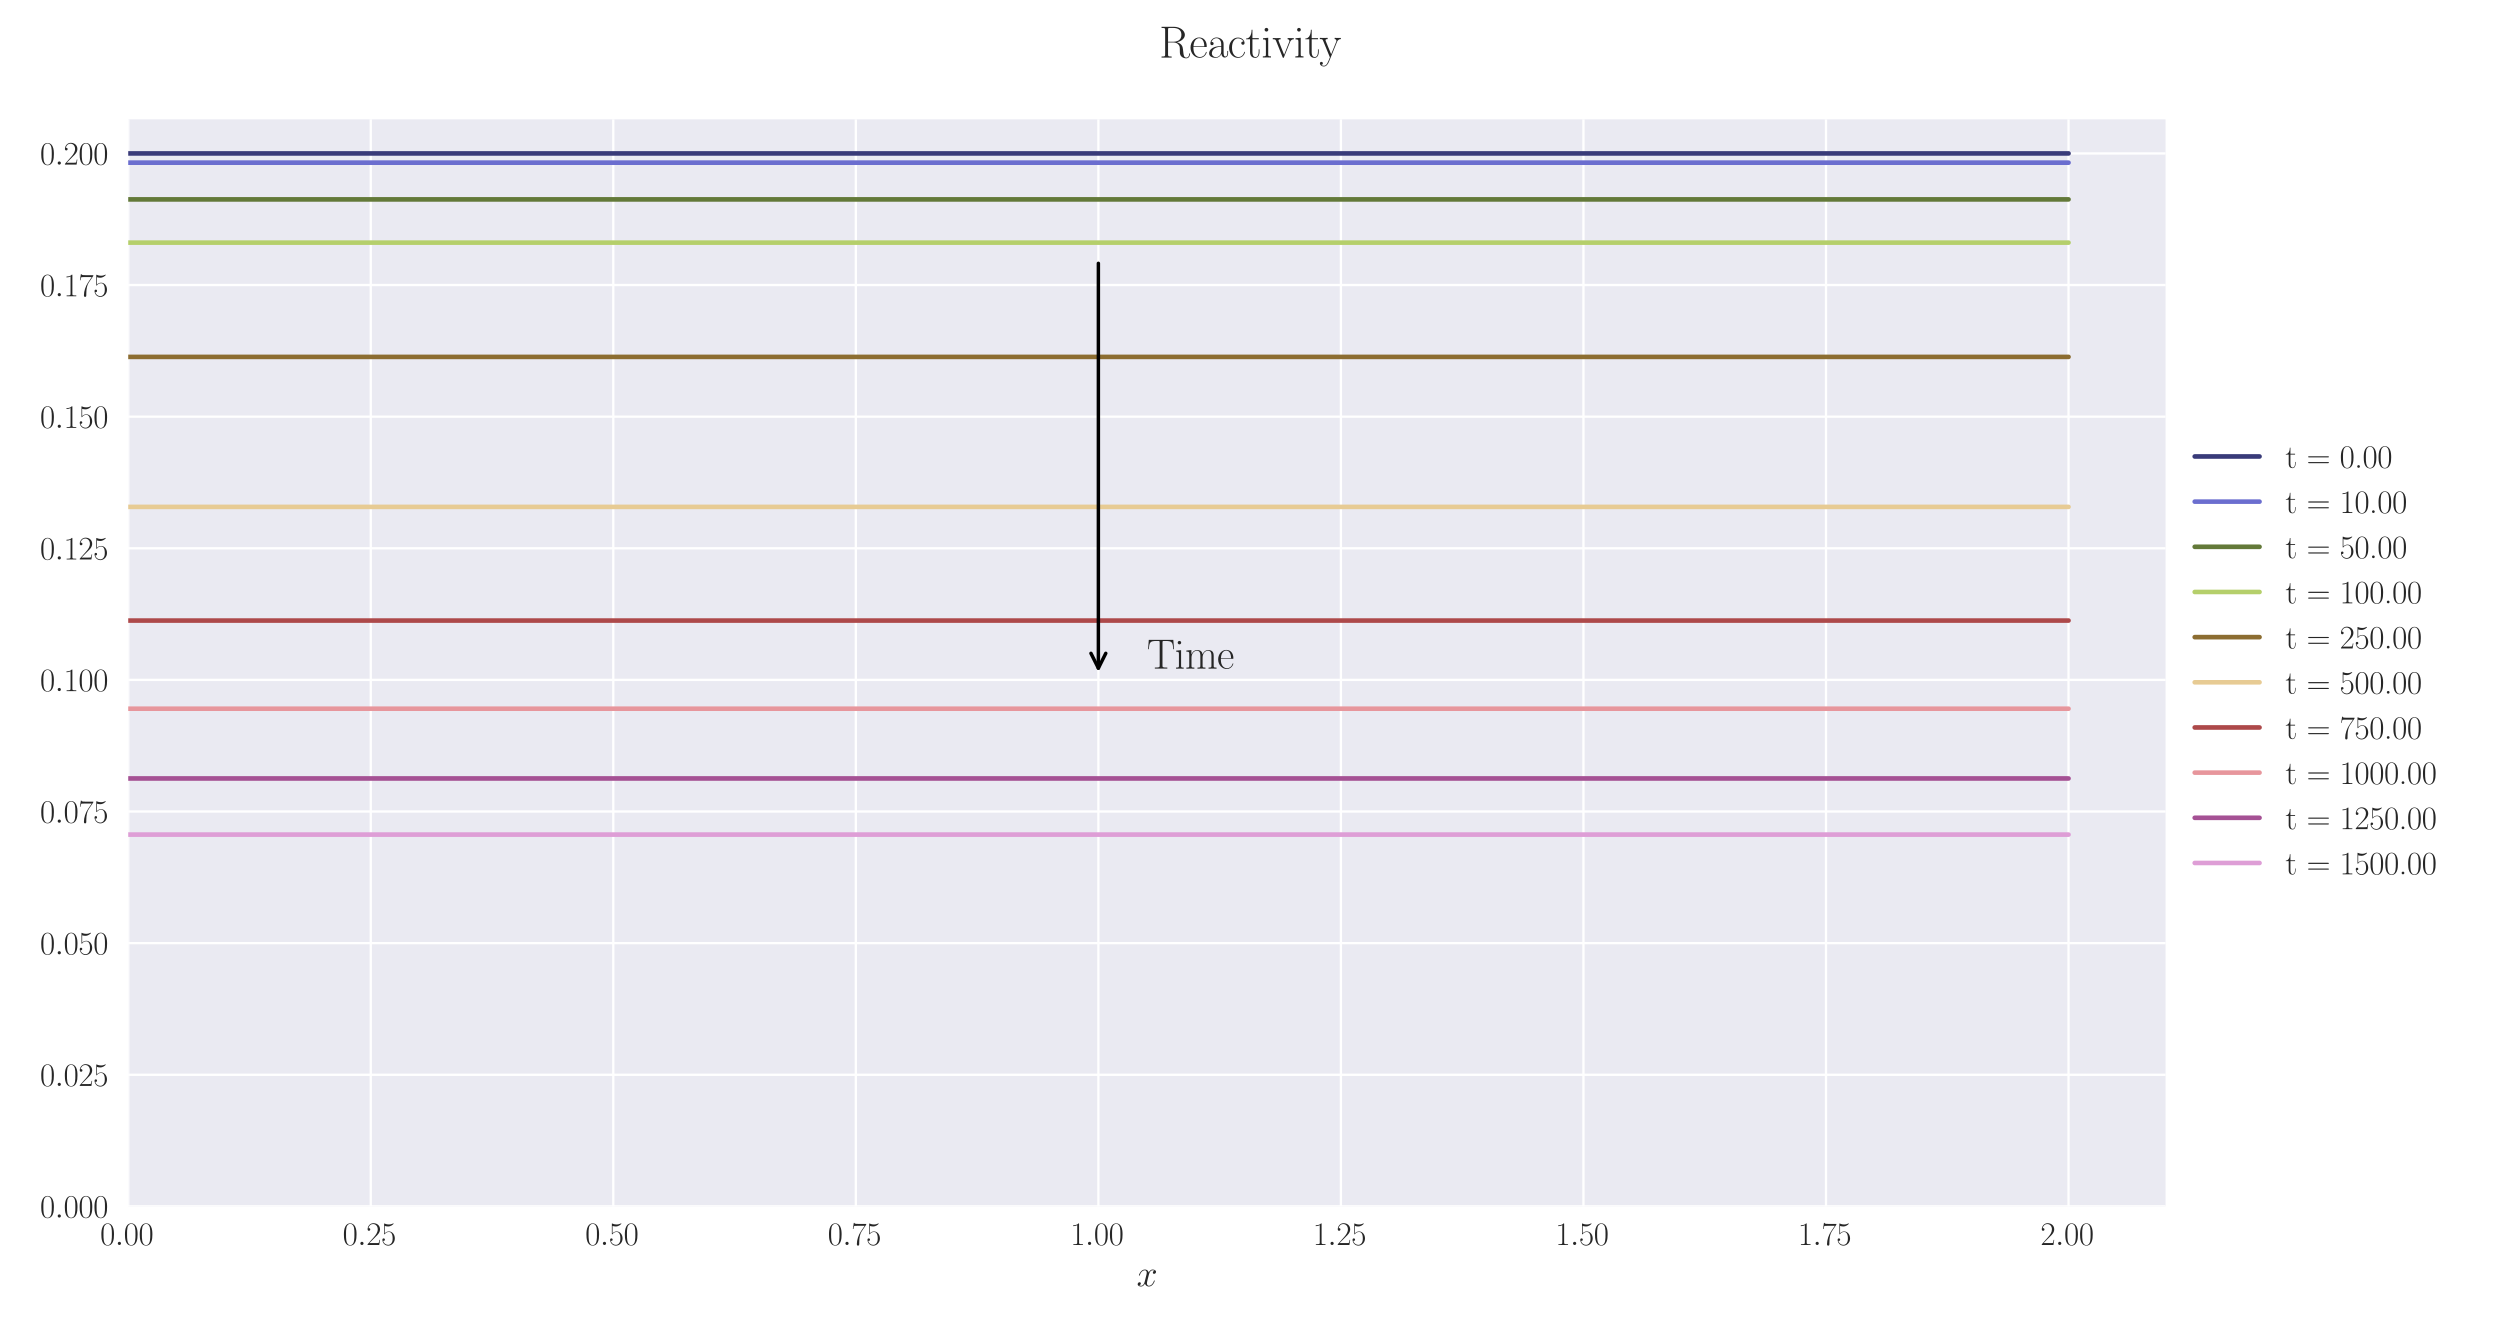 <?xml version="1.0" encoding="utf-8" standalone="no"?>
<!DOCTYPE svg PUBLIC "-//W3C//DTD SVG 1.1//EN"
  "http://www.w3.org/Graphics/SVG/1.1/DTD/svg11.dtd">
<svg xmlns:xlink="http://www.w3.org/1999/xlink" width="1080pt" height="576pt" viewBox="0 0 1080 576" xmlns="http://www.w3.org/2000/svg" version="1.1">
 <defs>
  <style type="text/css">*{stroke-linejoin: round; stroke-linecap: butt}</style>
 </defs>
 <g id="figure_1">
  <g id="patch_1">
   <path d="M 0 576 
L 1080 576 
L 1080 0 
L 0 0 
z
" style="fill: #ffffff"/>
  </g>
  <g id="axes_1">
   <g id="patch_2">
    <path d="M 55.388 521.153 
L 935.518 521.153 
L 935.518 51.564 
L 55.388 51.564 
z
" style="fill: #eaeaf2"/>
   </g>
   <g id="matplotlib.axis_1">
    <g id="xtick_1">
     <g id="line2d_1">
      <path d="M 55.388 521.153 
L 55.388 51.564 
" clip-path="url(#p687dfc5d91)" style="fill: none; stroke: #ffffff; stroke-linecap: round"/>
     </g>
     <g id="line2d_2"/>
     <g id="text_1">
      <!-- $\mathdefault{0.00}$ -->
      <g style="fill: #262626" transform="translate(43.248 537.839) scale(0.14 -0.14)">
       <defs>
        <path id="CMR17-30" d="M 2688 2025 
C 2688 2416 2682 3080 2413 3591 
C 2176 4039 1798 4198 1466 4198 
C 1158 4198 768 4058 525 3597 
C 269 3118 243 2524 243 2025 
C 243 1661 250 1106 448 619 
C 723 -39 1216 -128 1466 -128 
C 1760 -128 2208 -7 2470 600 
C 2662 1042 2688 1559 2688 2025 
z
M 1466 -26 
C 1056 -26 813 325 723 812 
C 653 1188 653 1738 653 2096 
C 653 2588 653 2997 736 3387 
C 858 3929 1216 4096 1466 4096 
C 1728 4096 2067 3923 2189 3400 
C 2272 3036 2278 2607 2278 2096 
C 2278 1680 2278 1169 2202 792 
C 2067 95 1690 -26 1466 -26 
z
" transform="scale(0.016)"/>
        <path id="CMMI12-3a" d="M 1178 307 
C 1178 492 1024 619 870 619 
C 685 619 557 466 557 313 
C 557 128 710 0 864 0 
C 1050 0 1178 153 1178 307 
z
" transform="scale(0.016)"/>
       </defs>
       <use xlink:href="#CMR17-30" transform="scale(0.996)"/>
       <use xlink:href="#CMMI12-3a" transform="translate(45.69 0) scale(0.996)"/>
       <use xlink:href="#CMR17-30" transform="translate(72.788 0) scale(0.996)"/>
       <use xlink:href="#CMR17-30" transform="translate(118.478 0) scale(0.996)"/>
      </g>
     </g>
    </g>
    <g id="xtick_2">
     <g id="line2d_3">
      <path d="M 160.165 521.153 
L 160.165 51.564 
" clip-path="url(#p687dfc5d91)" style="fill: none; stroke: #ffffff; stroke-linecap: round"/>
     </g>
     <g id="line2d_4"/>
     <g id="text_2">
      <!-- $\mathdefault{0.25}$ -->
      <g style="fill: #262626" transform="translate(148.025 537.839) scale(0.14 -0.14)">
       <defs>
        <path id="CMR17-32" d="M 2669 989 
L 2554 989 
C 2490 536 2438 459 2413 420 
C 2381 369 1920 369 1830 369 
L 602 369 
C 832 619 1280 1072 1824 1597 
C 2214 1967 2669 2402 2669 3035 
C 2669 3790 2067 4224 1395 4224 
C 691 4224 262 3604 262 3030 
C 262 2780 448 2748 525 2748 
C 589 2748 781 2787 781 3010 
C 781 3207 614 3264 525 3264 
C 486 3264 448 3258 422 3245 
C 544 3790 915 4058 1306 4058 
C 1862 4058 2227 3617 2227 3035 
C 2227 2479 1901 2000 1536 1584 
L 262 146 
L 262 0 
L 2515 0 
L 2669 989 
z
" transform="scale(0.016)"/>
        <path id="CMR17-35" d="M 730 3692 
C 794 3666 1056 3584 1325 3584 
C 1920 3584 2246 3911 2432 4100 
C 2432 4157 2432 4192 2394 4192 
C 2387 4192 2374 4192 2323 4163 
C 2099 4058 1837 3973 1517 3973 
C 1325 3973 1037 3999 723 4139 
C 653 4171 640 4171 634 4171 
C 602 4171 595 4164 595 4037 
L 595 2203 
C 595 2089 595 2057 659 2057 
C 691 2057 704 2070 736 2114 
C 941 2401 1222 2522 1542 2522 
C 1766 2522 2246 2382 2246 1289 
C 2246 1085 2246 715 2054 421 
C 1894 159 1645 25 1370 25 
C 947 25 518 320 403 814 
C 429 807 480 795 506 795 
C 589 795 749 840 749 1038 
C 749 1210 627 1280 506 1280 
C 358 1280 262 1190 262 1011 
C 262 454 704 -128 1382 -128 
C 2042 -128 2669 440 2669 1264 
C 2669 2030 2170 2624 1549 2624 
C 1222 2624 947 2503 730 2274 
L 730 3692 
z
" transform="scale(0.016)"/>
       </defs>
       <use xlink:href="#CMR17-30" transform="scale(0.996)"/>
       <use xlink:href="#CMMI12-3a" transform="translate(45.69 0) scale(0.996)"/>
       <use xlink:href="#CMR17-32" transform="translate(72.788 0) scale(0.996)"/>
       <use xlink:href="#CMR17-35" transform="translate(118.478 0) scale(0.996)"/>
      </g>
     </g>
    </g>
    <g id="xtick_3">
     <g id="line2d_5">
      <path d="M 264.942 521.153 
L 264.942 51.564 
" clip-path="url(#p687dfc5d91)" style="fill: none; stroke: #ffffff; stroke-linecap: round"/>
     </g>
     <g id="line2d_6"/>
     <g id="text_3">
      <!-- $\mathdefault{0.50}$ -->
      <g style="fill: #262626" transform="translate(252.803 537.839) scale(0.14 -0.14)">
       <use xlink:href="#CMR17-30" transform="scale(0.996)"/>
       <use xlink:href="#CMMI12-3a" transform="translate(45.69 0) scale(0.996)"/>
       <use xlink:href="#CMR17-35" transform="translate(72.788 0) scale(0.996)"/>
       <use xlink:href="#CMR17-30" transform="translate(118.478 0) scale(0.996)"/>
      </g>
     </g>
    </g>
    <g id="xtick_4">
     <g id="line2d_7">
      <path d="M 369.72 521.153 
L 369.72 51.564 
" clip-path="url(#p687dfc5d91)" style="fill: none; stroke: #ffffff; stroke-linecap: round"/>
     </g>
     <g id="line2d_8"/>
     <g id="text_4">
      <!-- $\mathdefault{0.75}$ -->
      <g style="fill: #262626" transform="translate(357.58 537.839) scale(0.14 -0.14)">
       <defs>
        <path id="CMR17-37" d="M 2886 3941 
L 2886 4081 
L 1382 4081 
C 634 4081 621 4165 595 4288 
L 480 4288 
L 294 3094 
L 410 3094 
C 429 3215 474 3540 550 3661 
C 589 3712 1062 3712 1171 3712 
L 2579 3712 
L 1869 2661 
C 1395 1954 1069 999 1069 165 
C 1069 89 1069 -128 1299 -128 
C 1530 -128 1530 89 1530 171 
L 1530 465 
C 1530 1508 1709 2196 2003 2636 
L 2886 3941 
z
" transform="scale(0.016)"/>
       </defs>
       <use xlink:href="#CMR17-30" transform="scale(0.996)"/>
       <use xlink:href="#CMMI12-3a" transform="translate(45.69 0) scale(0.996)"/>
       <use xlink:href="#CMR17-37" transform="translate(72.788 0) scale(0.996)"/>
       <use xlink:href="#CMR17-35" transform="translate(118.478 0) scale(0.996)"/>
      </g>
     </g>
    </g>
    <g id="xtick_5">
     <g id="line2d_9">
      <path d="M 474.497 521.153 
L 474.497 51.564 
" clip-path="url(#p687dfc5d91)" style="fill: none; stroke: #ffffff; stroke-linecap: round"/>
     </g>
     <g id="line2d_10"/>
     <g id="text_5">
      <!-- $\mathdefault{1.00}$ -->
      <g style="fill: #262626" transform="translate(462.358 537.839) scale(0.14 -0.14)">
       <defs>
        <path id="CMR17-31" d="M 1702 4058 
C 1702 4192 1696 4192 1606 4192 
C 1357 3916 979 3827 621 3827 
C 602 3827 570 3827 563 3808 
C 557 3795 557 3782 557 3648 
C 755 3648 1088 3686 1344 3839 
L 1344 461 
C 1344 236 1331 160 781 160 
L 589 160 
L 589 0 
C 896 0 1216 0 1523 0 
C 1830 0 2150 0 2458 0 
L 2458 160 
L 2266 160 
C 1715 160 1702 230 1702 458 
L 1702 4058 
z
" transform="scale(0.016)"/>
       </defs>
       <use xlink:href="#CMR17-31" transform="scale(0.996)"/>
       <use xlink:href="#CMMI12-3a" transform="translate(45.69 0) scale(0.996)"/>
       <use xlink:href="#CMR17-30" transform="translate(72.788 0) scale(0.996)"/>
       <use xlink:href="#CMR17-30" transform="translate(118.478 0) scale(0.996)"/>
      </g>
     </g>
    </g>
    <g id="xtick_6">
     <g id="line2d_11">
      <path d="M 579.275 521.153 
L 579.275 51.564 
" clip-path="url(#p687dfc5d91)" style="fill: none; stroke: #ffffff; stroke-linecap: round"/>
     </g>
     <g id="line2d_12"/>
     <g id="text_6">
      <!-- $\mathdefault{1.25}$ -->
      <g style="fill: #262626" transform="translate(567.135 537.839) scale(0.14 -0.14)">
       <use xlink:href="#CMR17-31" transform="scale(0.996)"/>
       <use xlink:href="#CMMI12-3a" transform="translate(45.69 0) scale(0.996)"/>
       <use xlink:href="#CMR17-32" transform="translate(72.788 0) scale(0.996)"/>
       <use xlink:href="#CMR17-35" transform="translate(118.478 0) scale(0.996)"/>
      </g>
     </g>
    </g>
    <g id="xtick_7">
     <g id="line2d_13">
      <path d="M 684.052 521.153 
L 684.052 51.564 
" clip-path="url(#p687dfc5d91)" style="fill: none; stroke: #ffffff; stroke-linecap: round"/>
     </g>
     <g id="line2d_14"/>
     <g id="text_7">
      <!-- $\mathdefault{1.50}$ -->
      <g style="fill: #262626" transform="translate(671.912 537.839) scale(0.14 -0.14)">
       <use xlink:href="#CMR17-31" transform="scale(0.996)"/>
       <use xlink:href="#CMMI12-3a" transform="translate(45.69 0) scale(0.996)"/>
       <use xlink:href="#CMR17-35" transform="translate(72.788 0) scale(0.996)"/>
       <use xlink:href="#CMR17-30" transform="translate(118.478 0) scale(0.996)"/>
      </g>
     </g>
    </g>
    <g id="xtick_8">
     <g id="line2d_15">
      <path d="M 788.829 521.153 
L 788.829 51.564 
" clip-path="url(#p687dfc5d91)" style="fill: none; stroke: #ffffff; stroke-linecap: round"/>
     </g>
     <g id="line2d_16"/>
     <g id="text_8">
      <!-- $\mathdefault{1.75}$ -->
      <g style="fill: #262626" transform="translate(776.69 537.839) scale(0.14 -0.14)">
       <use xlink:href="#CMR17-31" transform="scale(0.996)"/>
       <use xlink:href="#CMMI12-3a" transform="translate(45.69 0) scale(0.996)"/>
       <use xlink:href="#CMR17-37" transform="translate(72.788 0) scale(0.996)"/>
       <use xlink:href="#CMR17-35" transform="translate(118.478 0) scale(0.996)"/>
      </g>
     </g>
    </g>
    <g id="xtick_9">
     <g id="line2d_17">
      <path d="M 893.607 521.153 
L 893.607 51.564 
" clip-path="url(#p687dfc5d91)" style="fill: none; stroke: #ffffff; stroke-linecap: round"/>
     </g>
     <g id="line2d_18"/>
     <g id="text_9">
      <!-- $\mathdefault{2.00}$ -->
      <g style="fill: #262626" transform="translate(881.467 537.839) scale(0.14 -0.14)">
       <use xlink:href="#CMR17-32" transform="scale(0.996)"/>
       <use xlink:href="#CMMI12-3a" transform="translate(45.69 0) scale(0.996)"/>
       <use xlink:href="#CMR17-30" transform="translate(72.788 0) scale(0.996)"/>
       <use xlink:href="#CMR17-30" transform="translate(118.478 0) scale(0.996)"/>
      </g>
     </g>
    </g>
    <g id="text_10">
     <!-- $x$ -->
     <g style="fill: #262626" transform="translate(491.018 555.621) scale(0.16 -0.16)">
      <defs>
       <path id="CMMI12-78" d="M 3034 2606 
C 2829 2567 2752 2414 2752 2293 
C 2752 2139 2874 2088 2963 2088 
C 3155 2088 3290 2254 3290 2427 
C 3290 2695 2982 2816 2714 2816 
C 2323 2816 2106 2433 2048 2312 
C 1901 2816 1504 2816 1389 2816 
C 736 2816 390 1980 390 1839 
C 390 1814 416 1782 461 1782 
C 512 1782 525 1820 538 1846 
C 755 2555 1184 2689 1370 2689 
C 1658 2689 1715 2420 1715 2267 
C 1715 2127 1677 1980 1600 1673 
L 1382 798 
C 1286 415 1101 64 762 64 
C 730 64 570 64 435 147 
C 666 192 717 383 717 460 
C 717 588 621 664 499 664 
C 346 664 179 530 179 326 
C 179 57 480 -64 755 -64 
C 1062 -64 1280 179 1414 441 
C 1517 64 1837 -64 2074 -64 
C 2726 -64 3072 773 3072 913 
C 3072 945 3046 971 3008 971 
C 2950 971 2944 939 2925 888 
C 2752 326 2381 64 2093 64 
C 1869 64 1747 230 1747 492 
C 1747 632 1773 734 1875 1156 
L 2099 2024 
C 2195 2408 2413 2689 2707 2689 
C 2720 2689 2899 2689 3034 2606 
z
" transform="scale(0.016)"/>
      </defs>
      <use xlink:href="#CMMI12-78" transform="scale(0.996)"/>
     </g>
    </g>
   </g>
   <g id="matplotlib.axis_2">
    <g id="ytick_1">
     <g id="line2d_19">
      <path d="M 55.388 521.153 
L 935.518 521.153 
" clip-path="url(#p687dfc5d91)" style="fill: none; stroke: #ffffff; stroke-linecap: round"/>
     </g>
     <g id="line2d_20"/>
     <g id="text_11">
      <!-- $\mathdefault{0.000}$ -->
      <g style="fill: #262626" transform="translate(17.28 525.996) scale(0.14 -0.14)">
       <use xlink:href="#CMR17-30" transform="scale(0.996)"/>
       <use xlink:href="#CMMI12-3a" transform="translate(45.69 0) scale(0.996)"/>
       <use xlink:href="#CMR17-30" transform="translate(72.788 0) scale(0.996)"/>
       <use xlink:href="#CMR17-30" transform="translate(118.478 0) scale(0.996)"/>
       <use xlink:href="#CMR17-30" transform="translate(164.169 0) scale(0.996)"/>
      </g>
     </g>
    </g>
    <g id="ytick_2">
     <g id="line2d_21">
      <path d="M 55.388 464.294 
L 935.518 464.294 
" clip-path="url(#p687dfc5d91)" style="fill: none; stroke: #ffffff; stroke-linecap: round"/>
     </g>
     <g id="line2d_22"/>
     <g id="text_12">
      <!-- $\mathdefault{0.025}$ -->
      <g style="fill: #262626" transform="translate(17.28 469.137) scale(0.14 -0.14)">
       <use xlink:href="#CMR17-30" transform="scale(0.996)"/>
       <use xlink:href="#CMMI12-3a" transform="translate(45.69 0) scale(0.996)"/>
       <use xlink:href="#CMR17-30" transform="translate(72.788 0) scale(0.996)"/>
       <use xlink:href="#CMR17-32" transform="translate(118.478 0) scale(0.996)"/>
       <use xlink:href="#CMR17-35" transform="translate(164.169 0) scale(0.996)"/>
      </g>
     </g>
    </g>
    <g id="ytick_3">
     <g id="line2d_23">
      <path d="M 55.388 407.434 
L 935.518 407.434 
" clip-path="url(#p687dfc5d91)" style="fill: none; stroke: #ffffff; stroke-linecap: round"/>
     </g>
     <g id="line2d_24"/>
     <g id="text_13">
      <!-- $\mathdefault{0.050}$ -->
      <g style="fill: #262626" transform="translate(17.28 412.277) scale(0.14 -0.14)">
       <use xlink:href="#CMR17-30" transform="scale(0.996)"/>
       <use xlink:href="#CMMI12-3a" transform="translate(45.69 0) scale(0.996)"/>
       <use xlink:href="#CMR17-30" transform="translate(72.788 0) scale(0.996)"/>
       <use xlink:href="#CMR17-35" transform="translate(118.478 0) scale(0.996)"/>
       <use xlink:href="#CMR17-30" transform="translate(164.169 0) scale(0.996)"/>
      </g>
     </g>
    </g>
    <g id="ytick_4">
     <g id="line2d_25">
      <path d="M 55.388 350.575 
L 935.518 350.575 
" clip-path="url(#p687dfc5d91)" style="fill: none; stroke: #ffffff; stroke-linecap: round"/>
     </g>
     <g id="line2d_26"/>
     <g id="text_14">
      <!-- $\mathdefault{0.075}$ -->
      <g style="fill: #262626" transform="translate(17.28 355.418) scale(0.14 -0.14)">
       <use xlink:href="#CMR17-30" transform="scale(0.996)"/>
       <use xlink:href="#CMMI12-3a" transform="translate(45.69 0) scale(0.996)"/>
       <use xlink:href="#CMR17-30" transform="translate(72.788 0) scale(0.996)"/>
       <use xlink:href="#CMR17-37" transform="translate(118.478 0) scale(0.996)"/>
       <use xlink:href="#CMR17-35" transform="translate(164.169 0) scale(0.996)"/>
      </g>
     </g>
    </g>
    <g id="ytick_5">
     <g id="line2d_27">
      <path d="M 55.388 293.715 
L 935.518 293.715 
" clip-path="url(#p687dfc5d91)" style="fill: none; stroke: #ffffff; stroke-linecap: round"/>
     </g>
     <g id="line2d_28"/>
     <g id="text_15">
      <!-- $\mathdefault{0.100}$ -->
      <g style="fill: #262626" transform="translate(17.28 298.558) scale(0.14 -0.14)">
       <use xlink:href="#CMR17-30" transform="scale(0.996)"/>
       <use xlink:href="#CMMI12-3a" transform="translate(45.69 0) scale(0.996)"/>
       <use xlink:href="#CMR17-31" transform="translate(72.788 0) scale(0.996)"/>
       <use xlink:href="#CMR17-30" transform="translate(118.478 0) scale(0.996)"/>
       <use xlink:href="#CMR17-30" transform="translate(164.169 0) scale(0.996)"/>
      </g>
     </g>
    </g>
    <g id="ytick_6">
     <g id="line2d_29">
      <path d="M 55.388 236.856 
L 935.518 236.856 
" clip-path="url(#p687dfc5d91)" style="fill: none; stroke: #ffffff; stroke-linecap: round"/>
     </g>
     <g id="line2d_30"/>
     <g id="text_16">
      <!-- $\mathdefault{0.125}$ -->
      <g style="fill: #262626" transform="translate(17.28 241.699) scale(0.14 -0.14)">
       <use xlink:href="#CMR17-30" transform="scale(0.996)"/>
       <use xlink:href="#CMMI12-3a" transform="translate(45.69 0) scale(0.996)"/>
       <use xlink:href="#CMR17-31" transform="translate(72.788 0) scale(0.996)"/>
       <use xlink:href="#CMR17-32" transform="translate(118.478 0) scale(0.996)"/>
       <use xlink:href="#CMR17-35" transform="translate(164.169 0) scale(0.996)"/>
      </g>
     </g>
    </g>
    <g id="ytick_7">
     <g id="line2d_31">
      <path d="M 55.388 179.997 
L 935.518 179.997 
" clip-path="url(#p687dfc5d91)" style="fill: none; stroke: #ffffff; stroke-linecap: round"/>
     </g>
     <g id="line2d_32"/>
     <g id="text_17">
      <!-- $\mathdefault{0.150}$ -->
      <g style="fill: #262626" transform="translate(17.28 184.84) scale(0.14 -0.14)">
       <use xlink:href="#CMR17-30" transform="scale(0.996)"/>
       <use xlink:href="#CMMI12-3a" transform="translate(45.69 0) scale(0.996)"/>
       <use xlink:href="#CMR17-31" transform="translate(72.788 0) scale(0.996)"/>
       <use xlink:href="#CMR17-35" transform="translate(118.478 0) scale(0.996)"/>
       <use xlink:href="#CMR17-30" transform="translate(164.169 0) scale(0.996)"/>
      </g>
     </g>
    </g>
    <g id="ytick_8">
     <g id="line2d_33">
      <path d="M 55.388 123.137 
L 935.518 123.137 
" clip-path="url(#p687dfc5d91)" style="fill: none; stroke: #ffffff; stroke-linecap: round"/>
     </g>
     <g id="line2d_34"/>
     <g id="text_18">
      <!-- $\mathdefault{0.175}$ -->
      <g style="fill: #262626" transform="translate(17.28 127.98) scale(0.14 -0.14)">
       <use xlink:href="#CMR17-30" transform="scale(0.996)"/>
       <use xlink:href="#CMMI12-3a" transform="translate(45.69 0) scale(0.996)"/>
       <use xlink:href="#CMR17-31" transform="translate(72.788 0) scale(0.996)"/>
       <use xlink:href="#CMR17-37" transform="translate(118.478 0) scale(0.996)"/>
       <use xlink:href="#CMR17-35" transform="translate(164.169 0) scale(0.996)"/>
      </g>
     </g>
    </g>
    <g id="ytick_9">
     <g id="line2d_35">
      <path d="M 55.388 66.278 
L 935.518 66.278 
" clip-path="url(#p687dfc5d91)" style="fill: none; stroke: #ffffff; stroke-linecap: round"/>
     </g>
     <g id="line2d_36"/>
     <g id="text_19">
      <!-- $\mathdefault{0.200}$ -->
      <g style="fill: #262626" transform="translate(17.28 71.121) scale(0.14 -0.14)">
       <use xlink:href="#CMR17-30" transform="scale(0.996)"/>
       <use xlink:href="#CMMI12-3a" transform="translate(45.69 0) scale(0.996)"/>
       <use xlink:href="#CMR17-32" transform="translate(72.788 0) scale(0.996)"/>
       <use xlink:href="#CMR17-30" transform="translate(118.478 0) scale(0.996)"/>
       <use xlink:href="#CMR17-30" transform="translate(164.169 0) scale(0.996)"/>
      </g>
     </g>
    </g>
   </g>
   <g id="line2d_37">
    <path d="M 55.388 66.278 
L 63.77 66.278 
L 72.152 66.278 
L 80.534 66.278 
L 88.916 66.278 
L 97.299 66.278 
L 105.681 66.278 
L 114.063 66.278 
L 122.445 66.278 
L 130.827 66.278 
L 139.209 66.278 
L 147.592 66.278 
L 155.974 66.278 
L 164.356 66.278 
L 172.738 66.278 
L 181.12 66.278 
L 189.503 66.278 
L 197.885 66.278 
L 206.267 66.278 
L 214.649 66.278 
L 223.031 66.278 
L 231.414 66.278 
L 239.796 66.278 
L 248.178 66.278 
L 256.56 66.278 
L 264.942 66.278 
L 273.325 66.278 
L 281.707 66.278 
L 290.089 66.278 
L 298.471 66.278 
L 306.853 66.278 
L 315.235 66.278 
L 323.618 66.278 
L 332 66.278 
L 340.382 66.278 
L 348.764 66.278 
L 357.146 66.278 
L 365.529 66.278 
L 373.911 66.278 
L 382.293 66.278 
L 390.675 66.278 
L 399.057 66.278 
L 407.44 66.278 
L 415.822 66.278 
L 424.204 66.278 
L 432.586 66.278 
L 440.968 66.278 
L 449.351 66.278 
L 457.733 66.278 
L 466.115 66.278 
L 474.497 66.278 
L 482.879 66.278 
L 491.262 66.278 
L 499.644 66.278 
L 508.026 66.278 
L 516.408 66.278 
L 524.79 66.278 
L 533.172 66.278 
L 541.555 66.278 
L 549.937 66.278 
L 558.319 66.278 
L 566.701 66.278 
L 575.083 66.278 
L 583.466 66.278 
L 591.848 66.278 
L 600.23 66.278 
L 608.612 66.278 
L 616.994 66.278 
L 625.377 66.278 
L 633.759 66.278 
L 642.141 66.278 
L 650.523 66.278 
L 658.905 66.278 
L 667.288 66.278 
L 675.67 66.278 
L 684.052 66.278 
L 692.434 66.278 
L 700.816 66.278 
L 709.198 66.278 
L 717.581 66.278 
L 725.963 66.278 
L 734.345 66.278 
L 742.727 66.278 
L 751.109 66.278 
L 759.492 66.278 
L 767.874 66.278 
L 776.256 66.278 
L 784.638 66.278 
L 793.02 66.278 
L 801.403 66.278 
L 809.785 66.278 
L 818.167 66.278 
L 826.549 66.278 
L 834.931 66.278 
L 843.314 66.278 
L 851.696 66.278 
L 860.078 66.278 
L 868.46 66.278 
L 876.842 66.278 
L 885.225 66.278 
L 893.607 66.278 
" clip-path="url(#p687dfc5d91)" style="fill: none; stroke: #393b79; stroke-width: 2; stroke-linecap: round"/>
   </g>
   <g id="line2d_38">
    <path d="M 55.388 70.278 
L 63.77 70.278 
L 72.152 70.278 
L 80.534 70.278 
L 88.916 70.278 
L 97.299 70.278 
L 105.681 70.278 
L 114.063 70.278 
L 122.445 70.278 
L 130.827 70.278 
L 139.209 70.278 
L 147.592 70.278 
L 155.974 70.278 
L 164.356 70.278 
L 172.738 70.278 
L 181.12 70.278 
L 189.503 70.278 
L 197.885 70.278 
L 206.267 70.278 
L 214.649 70.278 
L 223.031 70.278 
L 231.414 70.278 
L 239.796 70.278 
L 248.178 70.278 
L 256.56 70.278 
L 264.942 70.278 
L 273.325 70.278 
L 281.707 70.278 
L 290.089 70.278 
L 298.471 70.278 
L 306.853 70.278 
L 315.235 70.278 
L 323.618 70.278 
L 332 70.278 
L 340.382 70.278 
L 348.764 70.278 
L 357.146 70.278 
L 365.529 70.278 
L 373.911 70.278 
L 382.293 70.278 
L 390.675 70.278 
L 399.057 70.278 
L 407.44 70.278 
L 415.822 70.278 
L 424.204 70.278 
L 432.586 70.278 
L 440.968 70.278 
L 449.351 70.278 
L 457.733 70.278 
L 466.115 70.278 
L 474.497 70.278 
L 482.879 70.278 
L 491.262 70.278 
L 499.644 70.278 
L 508.026 70.278 
L 516.408 70.278 
L 524.79 70.278 
L 533.172 70.278 
L 541.555 70.278 
L 549.937 70.278 
L 558.319 70.278 
L 566.701 70.278 
L 575.083 70.278 
L 583.466 70.278 
L 591.848 70.278 
L 600.23 70.278 
L 608.612 70.278 
L 616.994 70.278 
L 625.377 70.278 
L 633.759 70.278 
L 642.141 70.278 
L 650.523 70.278 
L 658.905 70.278 
L 667.288 70.278 
L 675.67 70.278 
L 684.052 70.278 
L 692.434 70.278 
L 700.816 70.278 
L 709.198 70.278 
L 717.581 70.278 
L 725.963 70.278 
L 734.345 70.278 
L 742.727 70.278 
L 751.109 70.278 
L 759.492 70.278 
L 767.874 70.278 
L 776.256 70.278 
L 784.638 70.278 
L 793.02 70.278 
L 801.403 70.278 
L 809.785 70.278 
L 818.167 70.278 
L 826.549 70.278 
L 834.931 70.278 
L 843.314 70.278 
L 851.696 70.278 
L 860.078 70.278 
L 868.46 70.278 
L 876.842 70.278 
L 885.225 70.278 
L 893.607 70.278 
" clip-path="url(#p687dfc5d91)" style="fill: none; stroke: #6b6ecf; stroke-width: 2; stroke-linecap: round"/>
   </g>
   <g id="line2d_39">
    <path d="M 55.388 86.137 
L 63.77 86.137 
L 72.152 86.137 
L 80.534 86.137 
L 88.916 86.137 
L 97.299 86.137 
L 105.681 86.137 
L 114.063 86.137 
L 122.445 86.137 
L 130.827 86.137 
L 139.209 86.137 
L 147.592 86.137 
L 155.974 86.137 
L 164.356 86.137 
L 172.738 86.137 
L 181.12 86.137 
L 189.503 86.137 
L 197.885 86.137 
L 206.267 86.137 
L 214.649 86.137 
L 223.031 86.137 
L 231.414 86.137 
L 239.796 86.137 
L 248.178 86.137 
L 256.56 86.137 
L 264.942 86.137 
L 273.325 86.137 
L 281.707 86.137 
L 290.089 86.137 
L 298.471 86.137 
L 306.853 86.137 
L 315.235 86.137 
L 323.618 86.137 
L 332 86.137 
L 340.382 86.137 
L 348.764 86.137 
L 357.146 86.137 
L 365.529 86.137 
L 373.911 86.137 
L 382.293 86.137 
L 390.675 86.137 
L 399.057 86.137 
L 407.44 86.137 
L 415.822 86.137 
L 424.204 86.137 
L 432.586 86.137 
L 440.968 86.137 
L 449.351 86.137 
L 457.733 86.137 
L 466.115 86.137 
L 474.497 86.137 
L 482.879 86.137 
L 491.262 86.137 
L 499.644 86.137 
L 508.026 86.137 
L 516.408 86.137 
L 524.79 86.137 
L 533.172 86.137 
L 541.555 86.137 
L 549.937 86.137 
L 558.319 86.137 
L 566.701 86.137 
L 575.083 86.137 
L 583.466 86.137 
L 591.848 86.137 
L 600.23 86.137 
L 608.612 86.137 
L 616.994 86.137 
L 625.377 86.137 
L 633.759 86.137 
L 642.141 86.137 
L 650.523 86.137 
L 658.905 86.137 
L 667.288 86.137 
L 675.67 86.137 
L 684.052 86.137 
L 692.434 86.137 
L 700.816 86.137 
L 709.198 86.137 
L 717.581 86.137 
L 725.963 86.137 
L 734.345 86.137 
L 742.727 86.137 
L 751.109 86.137 
L 759.492 86.137 
L 767.874 86.137 
L 776.256 86.137 
L 784.638 86.137 
L 793.02 86.137 
L 801.403 86.137 
L 809.785 86.137 
L 818.167 86.137 
L 826.549 86.137 
L 834.931 86.137 
L 843.314 86.137 
L 851.696 86.137 
L 860.078 86.137 
L 868.46 86.137 
L 876.842 86.137 
L 885.225 86.137 
L 893.607 86.137 
" clip-path="url(#p687dfc5d91)" style="fill: none; stroke: #637939; stroke-width: 2; stroke-linecap: round"/>
   </g>
   <g id="line2d_40">
    <path d="M 55.388 104.815 
L 63.77 104.815 
L 72.152 104.815 
L 80.534 104.815 
L 88.916 104.815 
L 97.299 104.815 
L 105.681 104.815 
L 114.063 104.815 
L 122.445 104.815 
L 130.827 104.815 
L 139.209 104.815 
L 147.592 104.815 
L 155.974 104.815 
L 164.356 104.815 
L 172.738 104.815 
L 181.12 104.815 
L 189.503 104.815 
L 197.885 104.815 
L 206.267 104.815 
L 214.649 104.815 
L 223.031 104.815 
L 231.414 104.815 
L 239.796 104.815 
L 248.178 104.815 
L 256.56 104.815 
L 264.942 104.815 
L 273.325 104.815 
L 281.707 104.815 
L 290.089 104.815 
L 298.471 104.815 
L 306.853 104.815 
L 315.235 104.815 
L 323.618 104.815 
L 332 104.815 
L 340.382 104.815 
L 348.764 104.815 
L 357.146 104.815 
L 365.529 104.815 
L 373.911 104.815 
L 382.293 104.815 
L 390.675 104.815 
L 399.057 104.815 
L 407.44 104.815 
L 415.822 104.815 
L 424.204 104.815 
L 432.586 104.815 
L 440.968 104.815 
L 449.351 104.815 
L 457.733 104.815 
L 466.115 104.815 
L 474.497 104.815 
L 482.879 104.815 
L 491.262 104.815 
L 499.644 104.815 
L 508.026 104.815 
L 516.408 104.815 
L 524.79 104.815 
L 533.172 104.815 
L 541.555 104.815 
L 549.937 104.815 
L 558.319 104.815 
L 566.701 104.815 
L 575.083 104.815 
L 583.466 104.815 
L 591.848 104.815 
L 600.23 104.815 
L 608.612 104.815 
L 616.994 104.815 
L 625.377 104.815 
L 633.759 104.815 
L 642.141 104.815 
L 650.523 104.815 
L 658.905 104.815 
L 667.288 104.815 
L 675.67 104.815 
L 684.052 104.815 
L 692.434 104.815 
L 700.816 104.815 
L 709.198 104.815 
L 717.581 104.815 
L 725.963 104.815 
L 734.345 104.815 
L 742.727 104.815 
L 751.109 104.815 
L 759.492 104.815 
L 767.874 104.815 
L 776.256 104.815 
L 784.638 104.815 
L 793.02 104.815 
L 801.403 104.815 
L 809.785 104.815 
L 818.167 104.815 
L 826.549 104.815 
L 834.931 104.815 
L 843.314 104.815 
L 851.696 104.815 
L 860.078 104.815 
L 868.46 104.815 
L 876.842 104.815 
L 885.225 104.815 
L 893.607 104.815 
" clip-path="url(#p687dfc5d91)" style="fill: none; stroke: #b5cf6b; stroke-width: 2; stroke-linecap: round"/>
   </g>
   <g id="line2d_41">
    <path d="M 55.388 154.18 
L 63.77 154.18 
L 72.152 154.18 
L 80.534 154.18 
L 88.916 154.18 
L 97.299 154.18 
L 105.681 154.18 
L 114.063 154.18 
L 122.445 154.18 
L 130.827 154.18 
L 139.209 154.18 
L 147.592 154.18 
L 155.974 154.18 
L 164.356 154.18 
L 172.738 154.18 
L 181.12 154.18 
L 189.503 154.18 
L 197.885 154.18 
L 206.267 154.18 
L 214.649 154.18 
L 223.031 154.18 
L 231.414 154.18 
L 239.796 154.18 
L 248.178 154.18 
L 256.56 154.18 
L 264.942 154.18 
L 273.325 154.18 
L 281.707 154.18 
L 290.089 154.18 
L 298.471 154.18 
L 306.853 154.18 
L 315.235 154.18 
L 323.618 154.18 
L 332 154.18 
L 340.382 154.18 
L 348.764 154.18 
L 357.146 154.18 
L 365.529 154.18 
L 373.911 154.18 
L 382.293 154.18 
L 390.675 154.18 
L 399.057 154.18 
L 407.44 154.18 
L 415.822 154.18 
L 424.204 154.18 
L 432.586 154.18 
L 440.968 154.18 
L 449.351 154.18 
L 457.733 154.18 
L 466.115 154.18 
L 474.497 154.18 
L 482.879 154.18 
L 491.262 154.18 
L 499.644 154.18 
L 508.026 154.18 
L 516.408 154.18 
L 524.79 154.18 
L 533.172 154.18 
L 541.555 154.18 
L 549.937 154.18 
L 558.319 154.18 
L 566.701 154.18 
L 575.083 154.18 
L 583.466 154.18 
L 591.848 154.18 
L 600.23 154.18 
L 608.612 154.18 
L 616.994 154.18 
L 625.377 154.18 
L 633.759 154.18 
L 642.141 154.18 
L 650.523 154.18 
L 658.905 154.18 
L 667.288 154.18 
L 675.67 154.18 
L 684.052 154.18 
L 692.434 154.18 
L 700.816 154.18 
L 709.198 154.18 
L 717.581 154.18 
L 725.963 154.18 
L 734.345 154.18 
L 742.727 154.18 
L 751.109 154.18 
L 759.492 154.18 
L 767.874 154.18 
L 776.256 154.18 
L 784.638 154.18 
L 793.02 154.18 
L 801.403 154.18 
L 809.785 154.18 
L 818.167 154.18 
L 826.549 154.18 
L 834.931 154.18 
L 843.314 154.18 
L 851.696 154.18 
L 860.078 154.18 
L 868.46 154.18 
L 876.842 154.18 
L 885.225 154.18 
L 893.607 154.18 
" clip-path="url(#p687dfc5d91)" style="fill: none; stroke: #8c6d31; stroke-width: 2; stroke-linecap: round"/>
   </g>
   <g id="line2d_42">
    <path d="M 55.388 218.983 
L 63.77 218.983 
L 72.152 218.983 
L 80.534 218.983 
L 88.916 218.983 
L 97.299 218.983 
L 105.681 218.983 
L 114.063 218.983 
L 122.445 218.983 
L 130.827 218.983 
L 139.209 218.983 
L 147.592 218.983 
L 155.974 218.983 
L 164.356 218.983 
L 172.738 218.983 
L 181.12 218.983 
L 189.503 218.983 
L 197.885 218.983 
L 206.267 218.983 
L 214.649 218.983 
L 223.031 218.983 
L 231.414 218.983 
L 239.796 218.983 
L 248.178 218.983 
L 256.56 218.983 
L 264.942 218.983 
L 273.325 218.983 
L 281.707 218.983 
L 290.089 218.983 
L 298.471 218.983 
L 306.853 218.983 
L 315.235 218.983 
L 323.618 218.983 
L 332 218.983 
L 340.382 218.983 
L 348.764 218.983 
L 357.146 218.983 
L 365.529 218.983 
L 373.911 218.983 
L 382.293 218.983 
L 390.675 218.983 
L 399.057 218.983 
L 407.44 218.983 
L 415.822 218.983 
L 424.204 218.983 
L 432.586 218.983 
L 440.968 218.983 
L 449.351 218.983 
L 457.733 218.983 
L 466.115 218.983 
L 474.497 218.983 
L 482.879 218.983 
L 491.262 218.983 
L 499.644 218.983 
L 508.026 218.983 
L 516.408 218.983 
L 524.79 218.983 
L 533.172 218.983 
L 541.555 218.983 
L 549.937 218.983 
L 558.319 218.983 
L 566.701 218.983 
L 575.083 218.983 
L 583.466 218.983 
L 591.848 218.983 
L 600.23 218.983 
L 608.612 218.983 
L 616.994 218.983 
L 625.377 218.983 
L 633.759 218.983 
L 642.141 218.983 
L 650.523 218.983 
L 658.905 218.983 
L 667.288 218.983 
L 675.67 218.983 
L 684.052 218.983 
L 692.434 218.983 
L 700.816 218.983 
L 709.198 218.983 
L 717.581 218.983 
L 725.963 218.983 
L 734.345 218.983 
L 742.727 218.983 
L 751.109 218.983 
L 759.492 218.983 
L 767.874 218.983 
L 776.256 218.983 
L 784.638 218.983 
L 793.02 218.983 
L 801.403 218.983 
L 809.785 218.983 
L 818.167 218.983 
L 826.549 218.983 
L 834.931 218.983 
L 843.314 218.983 
L 851.696 218.983 
L 860.078 218.983 
L 868.46 218.983 
L 876.842 218.983 
L 885.225 218.983 
L 893.607 218.983 
" clip-path="url(#p687dfc5d91)" style="fill: none; stroke: #e7cb94; stroke-width: 2; stroke-linecap: round"/>
   </g>
   <g id="line2d_43">
    <path d="M 55.388 268.079 
L 63.77 268.079 
L 72.152 268.079 
L 80.534 268.079 
L 88.916 268.079 
L 97.299 268.079 
L 105.681 268.079 
L 114.063 268.079 
L 122.445 268.079 
L 130.827 268.079 
L 139.209 268.079 
L 147.592 268.079 
L 155.974 268.079 
L 164.356 268.079 
L 172.738 268.079 
L 181.12 268.079 
L 189.503 268.079 
L 197.885 268.079 
L 206.267 268.079 
L 214.649 268.079 
L 223.031 268.079 
L 231.414 268.079 
L 239.796 268.079 
L 248.178 268.079 
L 256.56 268.079 
L 264.942 268.079 
L 273.325 268.079 
L 281.707 268.079 
L 290.089 268.079 
L 298.471 268.079 
L 306.853 268.079 
L 315.235 268.079 
L 323.618 268.079 
L 332 268.079 
L 340.382 268.079 
L 348.764 268.079 
L 357.146 268.079 
L 365.529 268.079 
L 373.911 268.079 
L 382.293 268.079 
L 390.675 268.079 
L 399.057 268.079 
L 407.44 268.079 
L 415.822 268.079 
L 424.204 268.079 
L 432.586 268.079 
L 440.968 268.079 
L 449.351 268.079 
L 457.733 268.079 
L 466.115 268.079 
L 474.497 268.079 
L 482.879 268.079 
L 491.262 268.079 
L 499.644 268.079 
L 508.026 268.079 
L 516.408 268.079 
L 524.79 268.079 
L 533.172 268.079 
L 541.555 268.079 
L 549.937 268.079 
L 558.319 268.079 
L 566.701 268.079 
L 575.083 268.079 
L 583.466 268.079 
L 591.848 268.079 
L 600.23 268.079 
L 608.612 268.079 
L 616.994 268.079 
L 625.377 268.079 
L 633.759 268.079 
L 642.141 268.079 
L 650.523 268.079 
L 658.905 268.079 
L 667.288 268.079 
L 675.67 268.079 
L 684.052 268.079 
L 692.434 268.079 
L 700.816 268.079 
L 709.198 268.079 
L 717.581 268.079 
L 725.963 268.079 
L 734.345 268.079 
L 742.727 268.079 
L 751.109 268.079 
L 759.492 268.079 
L 767.874 268.079 
L 776.256 268.079 
L 784.638 268.079 
L 793.02 268.079 
L 801.403 268.079 
L 809.785 268.079 
L 818.167 268.079 
L 826.549 268.079 
L 834.931 268.079 
L 843.314 268.079 
L 851.696 268.079 
L 860.078 268.079 
L 868.46 268.079 
L 876.842 268.079 
L 885.225 268.079 
L 893.607 268.079 
" clip-path="url(#p687dfc5d91)" style="fill: none; stroke: #ad494a; stroke-width: 2; stroke-linecap: round"/>
   </g>
   <g id="line2d_44">
    <path d="M 55.388 306.164 
L 63.77 306.164 
L 72.152 306.164 
L 80.534 306.164 
L 88.916 306.164 
L 97.299 306.164 
L 105.681 306.164 
L 114.063 306.164 
L 122.445 306.164 
L 130.827 306.164 
L 139.209 306.164 
L 147.592 306.164 
L 155.974 306.164 
L 164.356 306.164 
L 172.738 306.164 
L 181.12 306.164 
L 189.503 306.164 
L 197.885 306.164 
L 206.267 306.164 
L 214.649 306.164 
L 223.031 306.164 
L 231.414 306.164 
L 239.796 306.164 
L 248.178 306.164 
L 256.56 306.164 
L 264.942 306.164 
L 273.325 306.164 
L 281.707 306.164 
L 290.089 306.164 
L 298.471 306.164 
L 306.853 306.164 
L 315.235 306.164 
L 323.618 306.164 
L 332 306.164 
L 340.382 306.164 
L 348.764 306.164 
L 357.146 306.164 
L 365.529 306.164 
L 373.911 306.164 
L 382.293 306.164 
L 390.675 306.164 
L 399.057 306.164 
L 407.44 306.164 
L 415.822 306.164 
L 424.204 306.164 
L 432.586 306.164 
L 440.968 306.164 
L 449.351 306.164 
L 457.733 306.164 
L 466.115 306.164 
L 474.497 306.164 
L 482.879 306.164 
L 491.262 306.164 
L 499.644 306.164 
L 508.026 306.164 
L 516.408 306.164 
L 524.79 306.164 
L 533.172 306.164 
L 541.555 306.164 
L 549.937 306.164 
L 558.319 306.164 
L 566.701 306.164 
L 575.083 306.164 
L 583.466 306.164 
L 591.848 306.164 
L 600.23 306.164 
L 608.612 306.164 
L 616.994 306.164 
L 625.377 306.164 
L 633.759 306.164 
L 642.141 306.164 
L 650.523 306.164 
L 658.905 306.164 
L 667.288 306.164 
L 675.67 306.164 
L 684.052 306.164 
L 692.434 306.164 
L 700.816 306.164 
L 709.198 306.164 
L 717.581 306.164 
L 725.963 306.164 
L 734.345 306.164 
L 742.727 306.164 
L 751.109 306.164 
L 759.492 306.164 
L 767.874 306.164 
L 776.256 306.164 
L 784.638 306.164 
L 793.02 306.164 
L 801.403 306.164 
L 809.785 306.164 
L 818.167 306.164 
L 826.549 306.164 
L 834.931 306.164 
L 843.314 306.164 
L 851.696 306.164 
L 860.078 306.164 
L 868.46 306.164 
L 876.842 306.164 
L 885.225 306.164 
L 893.607 306.164 
" clip-path="url(#p687dfc5d91)" style="fill: none; stroke: #e7969c; stroke-width: 2; stroke-linecap: round"/>
   </g>
   <g id="line2d_45">
    <path d="M 55.388 336.299 
L 63.77 336.299 
L 72.152 336.299 
L 80.534 336.299 
L 88.916 336.299 
L 97.299 336.299 
L 105.681 336.299 
L 114.063 336.299 
L 122.445 336.299 
L 130.827 336.299 
L 139.209 336.299 
L 147.592 336.299 
L 155.974 336.299 
L 164.356 336.299 
L 172.738 336.299 
L 181.12 336.299 
L 189.503 336.299 
L 197.885 336.299 
L 206.267 336.299 
L 214.649 336.299 
L 223.031 336.299 
L 231.414 336.299 
L 239.796 336.299 
L 248.178 336.299 
L 256.56 336.299 
L 264.942 336.299 
L 273.325 336.299 
L 281.707 336.299 
L 290.089 336.299 
L 298.471 336.299 
L 306.853 336.299 
L 315.235 336.299 
L 323.618 336.299 
L 332 336.299 
L 340.382 336.299 
L 348.764 336.299 
L 357.146 336.299 
L 365.529 336.299 
L 373.911 336.299 
L 382.293 336.299 
L 390.675 336.299 
L 399.057 336.299 
L 407.44 336.299 
L 415.822 336.299 
L 424.204 336.299 
L 432.586 336.299 
L 440.968 336.299 
L 449.351 336.299 
L 457.733 336.299 
L 466.115 336.299 
L 474.497 336.299 
L 482.879 336.299 
L 491.262 336.299 
L 499.644 336.299 
L 508.026 336.299 
L 516.408 336.299 
L 524.79 336.299 
L 533.172 336.299 
L 541.555 336.299 
L 549.937 336.299 
L 558.319 336.299 
L 566.701 336.299 
L 575.083 336.299 
L 583.466 336.299 
L 591.848 336.299 
L 600.23 336.299 
L 608.612 336.299 
L 616.994 336.299 
L 625.377 336.299 
L 633.759 336.299 
L 642.141 336.299 
L 650.523 336.299 
L 658.905 336.299 
L 667.288 336.299 
L 675.67 336.299 
L 684.052 336.299 
L 692.434 336.299 
L 700.816 336.299 
L 709.198 336.299 
L 717.581 336.299 
L 725.963 336.299 
L 734.345 336.299 
L 742.727 336.299 
L 751.109 336.299 
L 759.492 336.299 
L 767.874 336.299 
L 776.256 336.299 
L 784.638 336.299 
L 793.02 336.299 
L 801.403 336.299 
L 809.785 336.299 
L 818.167 336.299 
L 826.549 336.299 
L 834.931 336.299 
L 843.314 336.299 
L 851.696 336.299 
L 860.078 336.299 
L 868.46 336.299 
L 876.842 336.299 
L 885.225 336.299 
L 893.607 336.299 
" clip-path="url(#p687dfc5d91)" style="fill: none; stroke: #a55194; stroke-width: 2; stroke-linecap: round"/>
   </g>
   <g id="line2d_46">
    <path d="M 55.388 360.553 
L 63.77 360.553 
L 72.152 360.553 
L 80.534 360.553 
L 88.916 360.553 
L 97.299 360.553 
L 105.681 360.553 
L 114.063 360.553 
L 122.445 360.553 
L 130.827 360.553 
L 139.209 360.553 
L 147.592 360.553 
L 155.974 360.553 
L 164.356 360.553 
L 172.738 360.553 
L 181.12 360.553 
L 189.503 360.553 
L 197.885 360.553 
L 206.267 360.553 
L 214.649 360.553 
L 223.031 360.553 
L 231.414 360.553 
L 239.796 360.553 
L 248.178 360.553 
L 256.56 360.553 
L 264.942 360.553 
L 273.325 360.553 
L 281.707 360.553 
L 290.089 360.553 
L 298.471 360.553 
L 306.853 360.553 
L 315.235 360.553 
L 323.618 360.553 
L 332 360.553 
L 340.382 360.553 
L 348.764 360.553 
L 357.146 360.553 
L 365.529 360.553 
L 373.911 360.553 
L 382.293 360.553 
L 390.675 360.553 
L 399.057 360.553 
L 407.44 360.553 
L 415.822 360.553 
L 424.204 360.553 
L 432.586 360.553 
L 440.968 360.553 
L 449.351 360.553 
L 457.733 360.553 
L 466.115 360.553 
L 474.497 360.553 
L 482.879 360.553 
L 491.262 360.553 
L 499.644 360.553 
L 508.026 360.553 
L 516.408 360.553 
L 524.79 360.553 
L 533.172 360.553 
L 541.555 360.553 
L 549.937 360.553 
L 558.319 360.553 
L 566.701 360.553 
L 575.083 360.553 
L 583.466 360.553 
L 591.848 360.553 
L 600.23 360.553 
L 608.612 360.553 
L 616.994 360.553 
L 625.377 360.553 
L 633.759 360.553 
L 642.141 360.553 
L 650.523 360.553 
L 658.905 360.553 
L 667.288 360.553 
L 675.67 360.553 
L 684.052 360.553 
L 692.434 360.553 
L 700.816 360.553 
L 709.198 360.553 
L 717.581 360.553 
L 725.963 360.553 
L 734.345 360.553 
L 742.727 360.553 
L 751.109 360.553 
L 759.492 360.553 
L 767.874 360.553 
L 776.256 360.553 
L 784.638 360.553 
L 793.02 360.553 
L 801.403 360.553 
L 809.785 360.553 
L 818.167 360.553 
L 826.549 360.553 
L 834.931 360.553 
L 843.314 360.553 
L 851.696 360.553 
L 860.078 360.553 
L 868.46 360.553 
L 876.842 360.553 
L 885.225 360.553 
L 893.607 360.553 
" clip-path="url(#p687dfc5d91)" style="fill: none; stroke: #de9ed6; stroke-width: 2; stroke-linecap: round"/>
   </g>
   <g id="patch_3">
    <path d="M 55.388 521.153 
L 55.388 51.564 
" style="fill: none"/>
   </g>
   <g id="patch_4">
    <path d="M 935.518 521.153 
L 935.518 51.564 
" style="fill: none"/>
   </g>
   <g id="patch_5">
    <path d="M 55.388 521.153 
L 935.518 521.153 
" style="fill: none"/>
   </g>
   <g id="patch_6">
    <path d="M 55.388 51.564 
L 935.518 51.564 
" style="fill: none"/>
   </g>
   <g id="patch_7">
    <path d="M 474.497 113.763 
Q 474.497 202.041 474.497 288.642 
" style="fill: none; stroke: #000000; stroke-width: 1.5; stroke-linecap: round"/>
    <path d="M 477.697 282.242 
L 474.497 288.642 
L 471.297 282.242 
" style="fill: none; stroke: #000000; stroke-width: 1.5; stroke-linecap: round"/>
   </g>
   <g id="text_20">
    <!-- Time -->
    <g style="fill: #262626" transform="translate(495.453 288.834) scale(0.18 -0.18)">
     <defs>
      <path id="CMR17-54" d="M 3981 4326 
L 288 4326 
L 179 2918 
L 294 2918 
C 378 3976 467 4160 1453 4160 
C 1568 4160 1754 4160 1805 4154 
C 1926 4135 1926 4058 1926 3912 
L 1926 459 
C 1926 230 1907 160 1376 160 
L 1197 160 
L 1197 0 
C 1504 0 1824 0 2138 0 
C 2451 0 2771 0 3078 0 
L 3078 160 
L 2899 160 
C 2368 160 2349 230 2349 459 
L 2349 3912 
C 2349 4052 2349 4129 2464 4154 
C 2515 4160 2701 4160 2816 4160 
C 3795 4160 3891 3976 3974 2918 
L 4090 2918 
L 3981 4326 
z
" transform="scale(0.016)"/>
      <path id="CMR17-69" d="M 992 3909 
C 992 4049 877 4170 730 4170 
C 589 4170 467 4056 467 3909 
C 467 3769 582 3648 730 3648 
C 870 3648 992 3763 992 3909 
z
M 243 2706 
L 243 2541 
C 602 2541 653 2502 653 2197 
L 653 427 
C 653 184 627 153 218 153 
L 218 -13 
C 371 0 646 0 806 0 
C 960 0 1222 0 1370 -13 
L 1370 153 
C 992 153 979 191 979 420 
L 979 2776 
L 243 2706 
z
" transform="scale(0.016)"/>
      <path id="CMR17-6d" d="M 4326 1933 
C 4326 2252 4269 2790 3507 2790 
C 3072 2790 2771 2496 2656 2151 
L 2650 2151 
C 2573 2676 2195 2790 1837 2790 
C 1331 2790 1069 2400 973 2144 
L 966 2144 
L 966 2790 
L 211 2720 
L 211 2554 
C 589 2554 646 2515 646 2208 
L 646 428 
C 646 184 621 153 211 153 
L 211 -13 
C 365 0 646 0 813 0 
C 979 0 1267 0 1421 -13 
L 1421 153 
C 1011 153 986 178 986 428 
L 986 1658 
C 986 2247 1344 2688 1792 2688 
C 2266 2688 2317 2266 2317 1958 
L 2317 428 
C 2317 184 2291 153 1882 153 
L 1882 -13 
C 2035 0 2317 0 2483 0 
C 2650 0 2938 0 3091 -13 
L 3091 153 
C 2682 153 2656 178 2656 428 
L 2656 1658 
C 2656 2247 3014 2688 3462 2688 
C 3936 2688 3987 2266 3987 1958 
L 3987 428 
C 3987 184 3962 153 3552 153 
L 3552 -13 
C 3706 0 3987 0 4154 0 
C 4320 0 4608 0 4762 -13 
L 4762 153 
C 4352 153 4326 178 4326 428 
L 4326 1933 
z
" transform="scale(0.016)"/>
      <path id="CMR17-65" d="M 2438 1472 
C 2464 1498 2464 1511 2464 1576 
C 2464 2238 2118 2816 1389 2816 
C 710 2816 173 2169 173 1383 
C 173 551 781 -64 1459 -64 
C 2176 -64 2458 607 2458 740 
C 2458 784 2419 784 2406 784 
C 2362 784 2355 771 2330 696 
C 2189 265 1837 51 1504 51 
C 1229 51 954 203 781 480 
C 582 803 582 1176 582 1472 
L 2438 1472 
z
M 589 1568 
C 634 2505 1126 2714 1382 2714 
C 1818 2714 2112 2297 2118 1568 
L 589 1568 
z
" transform="scale(0.016)"/>
     </defs>
     <use xlink:href="#CMR17-54" transform="scale(0.996)"/>
     <use xlink:href="#CMR17-69" transform="translate(66.51 0) scale(0.996)"/>
     <use xlink:href="#CMR17-6d" transform="translate(91.381 0) scale(0.996)"/>
     <use xlink:href="#CMR17-65" transform="translate(168.301 0) scale(0.996)"/>
    </g>
   </g>
   <g id="legend_1">
    <g id="line2d_47">
     <path d="M 948.118 197.198 
L 962.118 197.198 
L 976.118 197.198 
" style="fill: none; stroke: #393b79; stroke-width: 2; stroke-linecap: round"/>
    </g>
    <g id="text_21">
     <!-- t = 0.00 -->
     <g style="fill: #262626" transform="translate(987.318 202.098) scale(0.14 -0.14)">
      <defs>
       <path id="CMR17-74" d="M 966 2560 
L 1862 2560 
L 1862 2725 
L 966 2725 
L 966 3904 
L 851 3904 
C 838 3245 614 2668 70 2668 
L 70 2560 
L 627 2560 
L 627 771 
C 627 650 627 -64 1370 -64 
C 1747 -64 1965 306 1965 777 
L 1965 1140 
L 1850 1140 
L 1850 783 
C 1850 344 1677 51 1408 51 
C 1222 51 966 178 966 758 
L 966 2560 
z
" transform="scale(0.016)"/>
       <path id="CMR17-3d" d="M 4115 2017 
C 4211 2017 4307 2017 4307 2125 
C 4307 2240 4198 2240 4090 2240 
L 512 2240 
C 403 2240 294 2240 294 2125 
C 294 2017 390 2017 486 2017 
L 4115 2017 
z
M 4090 896 
C 4198 896 4307 896 4307 1011 
C 4307 1119 4211 1119 4115 1119 
L 486 1119 
C 390 1119 294 1119 294 1011 
C 294 896 403 896 512 896 
L 4090 896 
z
" transform="scale(0.016)"/>
       <path id="CMR17-2e" d="M 1062 261 
C 1062 420 934 522 800 522 
C 672 522 538 420 538 261 
C 538 102 666 0 800 0 
C 928 0 1062 102 1062 261 
z
" transform="scale(0.016)"/>
      </defs>
      <use xlink:href="#CMR17-74" transform="scale(0.996)"/>
      <use xlink:href="#CMR17-3d" transform="translate(65.357 0) scale(0.996)"/>
      <use xlink:href="#CMR17-30" transform="translate(167.147 0) scale(0.996)"/>
      <use xlink:href="#CMR17-2e" transform="translate(212.838 0) scale(0.996)"/>
      <use xlink:href="#CMR17-30" transform="translate(237.709 0) scale(0.996)"/>
      <use xlink:href="#CMR17-30" transform="translate(283.4 0) scale(0.996)"/>
     </g>
    </g>
    <g id="line2d_48">
     <path d="M 948.118 216.71 
L 962.118 216.71 
L 976.118 216.71 
" style="fill: none; stroke: #6b6ecf; stroke-width: 2; stroke-linecap: round"/>
    </g>
    <g id="text_22">
     <!-- t = 10.00 -->
     <g style="fill: #262626" transform="translate(987.318 221.61) scale(0.14 -0.14)">
      <use xlink:href="#CMR17-74" transform="scale(0.996)"/>
      <use xlink:href="#CMR17-3d" transform="translate(65.357 0) scale(0.996)"/>
      <use xlink:href="#CMR17-31" transform="translate(167.147 0) scale(0.996)"/>
      <use xlink:href="#CMR17-30" transform="translate(212.838 0) scale(0.996)"/>
      <use xlink:href="#CMR17-2e" transform="translate(258.528 0) scale(0.996)"/>
      <use xlink:href="#CMR17-30" transform="translate(283.4 0) scale(0.996)"/>
      <use xlink:href="#CMR17-30" transform="translate(329.09 0) scale(0.996)"/>
     </g>
    </g>
    <g id="line2d_49">
     <path d="M 948.118 236.222 
L 962.118 236.222 
L 976.118 236.222 
" style="fill: none; stroke: #637939; stroke-width: 2; stroke-linecap: round"/>
    </g>
    <g id="text_23">
     <!-- t = 50.00 -->
     <g style="fill: #262626" transform="translate(987.318 241.122) scale(0.14 -0.14)">
      <use xlink:href="#CMR17-74" transform="scale(0.996)"/>
      <use xlink:href="#CMR17-3d" transform="translate(65.357 0) scale(0.996)"/>
      <use xlink:href="#CMR17-35" transform="translate(167.147 0) scale(0.996)"/>
      <use xlink:href="#CMR17-30" transform="translate(212.838 0) scale(0.996)"/>
      <use xlink:href="#CMR17-2e" transform="translate(258.528 0) scale(0.996)"/>
      <use xlink:href="#CMR17-30" transform="translate(283.4 0) scale(0.996)"/>
      <use xlink:href="#CMR17-30" transform="translate(329.09 0) scale(0.996)"/>
     </g>
    </g>
    <g id="line2d_50">
     <path d="M 948.118 255.735 
L 962.118 255.735 
L 976.118 255.735 
" style="fill: none; stroke: #b5cf6b; stroke-width: 2; stroke-linecap: round"/>
    </g>
    <g id="text_24">
     <!-- t = 100.00 -->
     <g style="fill: #262626" transform="translate(987.318 260.635) scale(0.14 -0.14)">
      <use xlink:href="#CMR17-74" transform="scale(0.996)"/>
      <use xlink:href="#CMR17-3d" transform="translate(65.357 0) scale(0.996)"/>
      <use xlink:href="#CMR17-31" transform="translate(167.147 0) scale(0.996)"/>
      <use xlink:href="#CMR17-30" transform="translate(212.838 0) scale(0.996)"/>
      <use xlink:href="#CMR17-30" transform="translate(258.528 0) scale(0.996)"/>
      <use xlink:href="#CMR17-2e" transform="translate(304.219 0) scale(0.996)"/>
      <use xlink:href="#CMR17-30" transform="translate(329.09 0) scale(0.996)"/>
      <use xlink:href="#CMR17-30" transform="translate(374.78 0) scale(0.996)"/>
     </g>
    </g>
    <g id="line2d_51">
     <path d="M 948.118 275.247 
L 962.118 275.247 
L 976.118 275.247 
" style="fill: none; stroke: #8c6d31; stroke-width: 2; stroke-linecap: round"/>
    </g>
    <g id="text_25">
     <!-- t = 250.00 -->
     <g style="fill: #262626" transform="translate(987.318 280.147) scale(0.14 -0.14)">
      <use xlink:href="#CMR17-74" transform="scale(0.996)"/>
      <use xlink:href="#CMR17-3d" transform="translate(65.357 0) scale(0.996)"/>
      <use xlink:href="#CMR17-32" transform="translate(167.147 0) scale(0.996)"/>
      <use xlink:href="#CMR17-35" transform="translate(212.838 0) scale(0.996)"/>
      <use xlink:href="#CMR17-30" transform="translate(258.528 0) scale(0.996)"/>
      <use xlink:href="#CMR17-2e" transform="translate(304.219 0) scale(0.996)"/>
      <use xlink:href="#CMR17-30" transform="translate(329.09 0) scale(0.996)"/>
      <use xlink:href="#CMR17-30" transform="translate(374.78 0) scale(0.996)"/>
     </g>
    </g>
    <g id="line2d_52">
     <path d="M 948.118 294.759 
L 962.118 294.759 
L 976.118 294.759 
" style="fill: none; stroke: #e7cb94; stroke-width: 2; stroke-linecap: round"/>
    </g>
    <g id="text_26">
     <!-- t = 500.00 -->
     <g style="fill: #262626" transform="translate(987.318 299.659) scale(0.14 -0.14)">
      <use xlink:href="#CMR17-74" transform="scale(0.996)"/>
      <use xlink:href="#CMR17-3d" transform="translate(65.357 0) scale(0.996)"/>
      <use xlink:href="#CMR17-35" transform="translate(167.147 0) scale(0.996)"/>
      <use xlink:href="#CMR17-30" transform="translate(212.838 0) scale(0.996)"/>
      <use xlink:href="#CMR17-30" transform="translate(258.528 0) scale(0.996)"/>
      <use xlink:href="#CMR17-2e" transform="translate(304.219 0) scale(0.996)"/>
      <use xlink:href="#CMR17-30" transform="translate(329.09 0) scale(0.996)"/>
      <use xlink:href="#CMR17-30" transform="translate(374.78 0) scale(0.996)"/>
     </g>
    </g>
    <g id="line2d_53">
     <path d="M 948.118 314.271 
L 962.118 314.271 
L 976.118 314.271 
" style="fill: none; stroke: #ad494a; stroke-width: 2; stroke-linecap: round"/>
    </g>
    <g id="text_27">
     <!-- t = 750.00 -->
     <g style="fill: #262626" transform="translate(987.318 319.171) scale(0.14 -0.14)">
      <use xlink:href="#CMR17-74" transform="scale(0.996)"/>
      <use xlink:href="#CMR17-3d" transform="translate(65.357 0) scale(0.996)"/>
      <use xlink:href="#CMR17-37" transform="translate(167.147 0) scale(0.996)"/>
      <use xlink:href="#CMR17-35" transform="translate(212.838 0) scale(0.996)"/>
      <use xlink:href="#CMR17-30" transform="translate(258.528 0) scale(0.996)"/>
      <use xlink:href="#CMR17-2e" transform="translate(304.219 0) scale(0.996)"/>
      <use xlink:href="#CMR17-30" transform="translate(329.09 0) scale(0.996)"/>
      <use xlink:href="#CMR17-30" transform="translate(374.78 0) scale(0.996)"/>
     </g>
    </g>
    <g id="line2d_54">
     <path d="M 948.118 333.783 
L 962.118 333.783 
L 976.118 333.783 
" style="fill: none; stroke: #e7969c; stroke-width: 2; stroke-linecap: round"/>
    </g>
    <g id="text_28">
     <!-- t = 1000.00 -->
     <g style="fill: #262626" transform="translate(987.318 338.683) scale(0.14 -0.14)">
      <use xlink:href="#CMR17-74" transform="scale(0.996)"/>
      <use xlink:href="#CMR17-3d" transform="translate(65.357 0) scale(0.996)"/>
      <use xlink:href="#CMR17-31" transform="translate(167.147 0) scale(0.996)"/>
      <use xlink:href="#CMR17-30" transform="translate(212.838 0) scale(0.996)"/>
      <use xlink:href="#CMR17-30" transform="translate(258.528 0) scale(0.996)"/>
      <use xlink:href="#CMR17-30" transform="translate(304.219 0) scale(0.996)"/>
      <use xlink:href="#CMR17-2e" transform="translate(349.909 0) scale(0.996)"/>
      <use xlink:href="#CMR17-30" transform="translate(374.78 0) scale(0.996)"/>
      <use xlink:href="#CMR17-30" transform="translate(420.471 0) scale(0.996)"/>
     </g>
    </g>
    <g id="line2d_55">
     <path d="M 948.118 353.295 
L 962.118 353.295 
L 976.118 353.295 
" style="fill: none; stroke: #a55194; stroke-width: 2; stroke-linecap: round"/>
    </g>
    <g id="text_29">
     <!-- t = 1250.00 -->
     <g style="fill: #262626" transform="translate(987.318 358.195) scale(0.14 -0.14)">
      <use xlink:href="#CMR17-74" transform="scale(0.996)"/>
      <use xlink:href="#CMR17-3d" transform="translate(65.357 0) scale(0.996)"/>
      <use xlink:href="#CMR17-31" transform="translate(167.147 0) scale(0.996)"/>
      <use xlink:href="#CMR17-32" transform="translate(212.838 0) scale(0.996)"/>
      <use xlink:href="#CMR17-35" transform="translate(258.528 0) scale(0.996)"/>
      <use xlink:href="#CMR17-30" transform="translate(304.219 0) scale(0.996)"/>
      <use xlink:href="#CMR17-2e" transform="translate(349.909 0) scale(0.996)"/>
      <use xlink:href="#CMR17-30" transform="translate(374.78 0) scale(0.996)"/>
      <use xlink:href="#CMR17-30" transform="translate(420.471 0) scale(0.996)"/>
     </g>
    </g>
    <g id="line2d_56">
     <path d="M 948.118 372.807 
L 962.118 372.807 
L 976.118 372.807 
" style="fill: none; stroke: #de9ed6; stroke-width: 2; stroke-linecap: round"/>
    </g>
    <g id="text_30">
     <!-- t = 1500.00 -->
     <g style="fill: #262626" transform="translate(987.318 377.707) scale(0.14 -0.14)">
      <use xlink:href="#CMR17-74" transform="scale(0.996)"/>
      <use xlink:href="#CMR17-3d" transform="translate(65.357 0) scale(0.996)"/>
      <use xlink:href="#CMR17-31" transform="translate(167.147 0) scale(0.996)"/>
      <use xlink:href="#CMR17-35" transform="translate(212.838 0) scale(0.996)"/>
      <use xlink:href="#CMR17-30" transform="translate(258.528 0) scale(0.996)"/>
      <use xlink:href="#CMR17-30" transform="translate(304.219 0) scale(0.996)"/>
      <use xlink:href="#CMR17-2e" transform="translate(349.909 0) scale(0.996)"/>
      <use xlink:href="#CMR17-30" transform="translate(374.78 0) scale(0.996)"/>
      <use xlink:href="#CMR17-30" transform="translate(420.471 0) scale(0.996)"/>
     </g>
    </g>
   </g>
  </g>
  <g id="text_31">
   <!-- Reactivity -->
   <g style="fill: #262626" transform="translate(500.761 24.804) scale(0.192 -0.192)">
    <defs>
     <path id="CMR17-52" d="M 2509 2146 
C 3117 2268 3629 2676 3629 3186 
C 3629 3785 2950 4326 2054 4326 
L 333 4326 
L 333 4160 
C 774 4160 845 4160 845 3873 
L 845 415 
C 845 128 774 128 333 128 
L 333 -26 
C 518 -26 851 -26 1050 -26 
C 1248 -26 1581 -26 1766 -26 
L 1766 128 
C 1325 128 1254 128 1254 417 
L 1254 2112 
L 2003 2112 
C 2368 2112 2573 1964 2662 1881 
C 2918 1632 2918 1459 2918 1024 
C 2918 595 2918 377 3110 160 
C 3354 -102 3680 -128 3821 -128 
C 4294 -128 4365 396 4365 503 
C 4365 540 4365 585 4307 585 
C 4256 585 4250 547 4250 522 
C 4218 112 4032 -26 3834 -26 
C 3482 -26 3443 375 3405 764 
C 3386 898 3373 993 3360 1133 
C 3322 1452 3270 1917 2509 2146 
z
M 1984 2214 
L 1254 2214 
L 1254 3913 
C 1254 4129 1267 4160 1523 4160 
L 1990 4160 
C 2522 4160 3142 3977 3142 3190 
C 3142 2372 2464 2214 1984 2214 
z
" transform="scale(0.016)"/>
     <path id="CMR17-61" d="M 2304 1653 
C 2304 2072 2304 2294 2035 2543 
C 1798 2752 1523 2816 1306 2816 
C 800 2816 435 2407 435 1971 
C 435 1728 627 1728 666 1728 
C 749 1728 896 1778 896 1954 
C 896 2112 774 2181 666 2181 
C 640 2181 608 2174 589 2168 
C 723 2592 1069 2714 1293 2714 
C 1613 2714 1965 2429 1965 1885 
L 1965 1600 
C 1587 1600 1133 1549 774 1357 
C 371 1133 256 813 256 570 
C 256 77 832 -64 1171 -64 
C 1523 -64 1850 139 1990 511 
C 2003 233 2182 -18 2464 -18 
C 2598 -18 2938 70 2938 567 
L 2938 920 
L 2822 920 
L 2822 562 
C 2822 178 2650 128 2566 128 
C 2304 128 2304 458 2304 738 
L 2304 1653 
z
M 1965 870 
C 1965 317 1568 38 1216 38 
C 896 38 646 275 646 570 
C 646 761 730 1100 1101 1305 
C 1408 1478 1760 1504 1965 1504 
L 1965 870 
z
" transform="scale(0.016)"/>
     <path id="CMR17-63" d="M 2234 2240 
C 2112 2240 1933 2240 1933 2017 
C 1933 1838 2080 1787 2163 1787 
C 2208 1787 2394 1807 2394 2024 
C 2394 2467 1958 2803 1466 2803 
C 787 2803 211 2178 211 1363 
C 211 516 813 -64 1466 -64 
C 2259 -64 2458 677 2458 748 
C 2458 774 2451 793 2406 793 
C 2362 793 2355 787 2330 703 
C 2163 180 1798 51 1523 51 
C 1114 51 621 427 621 1369 
C 621 2338 1094 2688 1472 2688 
C 1722 2688 2093 2573 2234 2240 
z
" transform="scale(0.016)"/>
     <path id="CMR17-76" d="M 2502 2163 
C 2560 2304 2662 2560 3034 2560 
L 3034 2726 
C 2912 2726 2752 2726 2630 2726 
C 2496 2726 2285 2726 2157 2732 
L 2157 2566 
C 2317 2553 2406 2477 2406 2311 
C 2406 2253 2406 2240 2368 2151 
L 1664 377 
L 902 2286 
C 864 2369 864 2381 864 2407 
C 864 2560 1075 2560 1171 2560 
L 1171 2732 
C 1018 2726 736 2726 576 2726 
C 403 2726 205 2726 64 2732 
L 64 2560 
C 307 2560 442 2560 518 2362 
L 1446 44 
C 1485 -51 1491 -64 1549 -64 
C 1606 -64 1613 -51 1651 44 
L 2502 2163 
z
" transform="scale(0.016)"/>
     <path id="CMR17-79" d="M 2496 2197 
C 2656 2586 2944 2586 3034 2586 
L 3034 2752 
C 2912 2752 2752 2752 2630 2752 
C 2496 2752 2285 2752 2157 2758 
L 2157 2592 
C 2400 2573 2406 2394 2406 2343 
C 2406 2280 2394 2248 2362 2171 
L 1664 449 
L 902 2306 
C 870 2382 870 2426 870 2433 
C 870 2573 1018 2586 1171 2586 
L 1171 2758 
C 1018 2752 742 2752 582 2752 
C 410 2752 205 2752 64 2758 
L 64 2586 
C 410 2586 448 2554 531 2350 
L 1485 15 
C 1197 -738 1030 -1178 627 -1178 
C 557 -1178 397 -1159 282 -1044 
C 429 -1031 493 -942 493 -833 
C 493 -725 416 -629 288 -629 
C 147 -629 77 -725 77 -840 
C 77 -1095 339 -1280 627 -1280 
C 998 -1280 1229 -922 1357 -604 
L 2496 2197 
z
" transform="scale(0.016)"/>
    </defs>
    <use xlink:href="#CMR17-52" transform="scale(0.996)"/>
    <use xlink:href="#CMR17-65" transform="translate(67.791 0) scale(0.996)"/>
    <use xlink:href="#CMR17-61" transform="translate(108.277 0) scale(0.996)"/>
    <use xlink:href="#CMR17-63" transform="translate(153.967 0) scale(0.996)"/>
    <use xlink:href="#CMR17-74" transform="translate(194.453 0) scale(0.996)"/>
    <use xlink:href="#CMR17-69" transform="translate(229.734 0) scale(0.996)"/>
    <use xlink:href="#CMR17-76" transform="translate(254.605 0) scale(0.996)"/>
    <use xlink:href="#CMR17-69" transform="translate(302.898 0) scale(0.996)"/>
    <use xlink:href="#CMR17-74" transform="translate(327.769 0) scale(0.996)"/>
    <use xlink:href="#CMR17-79" transform="translate(360.447 0) scale(0.996)"/>
   </g>
  </g>
 </g>
 <defs>
  <clipPath id="p687dfc5d91">
   <rect x="55.388" y="51.564" width="880.13" height="469.589"/>
  </clipPath>
 </defs>
</svg>
